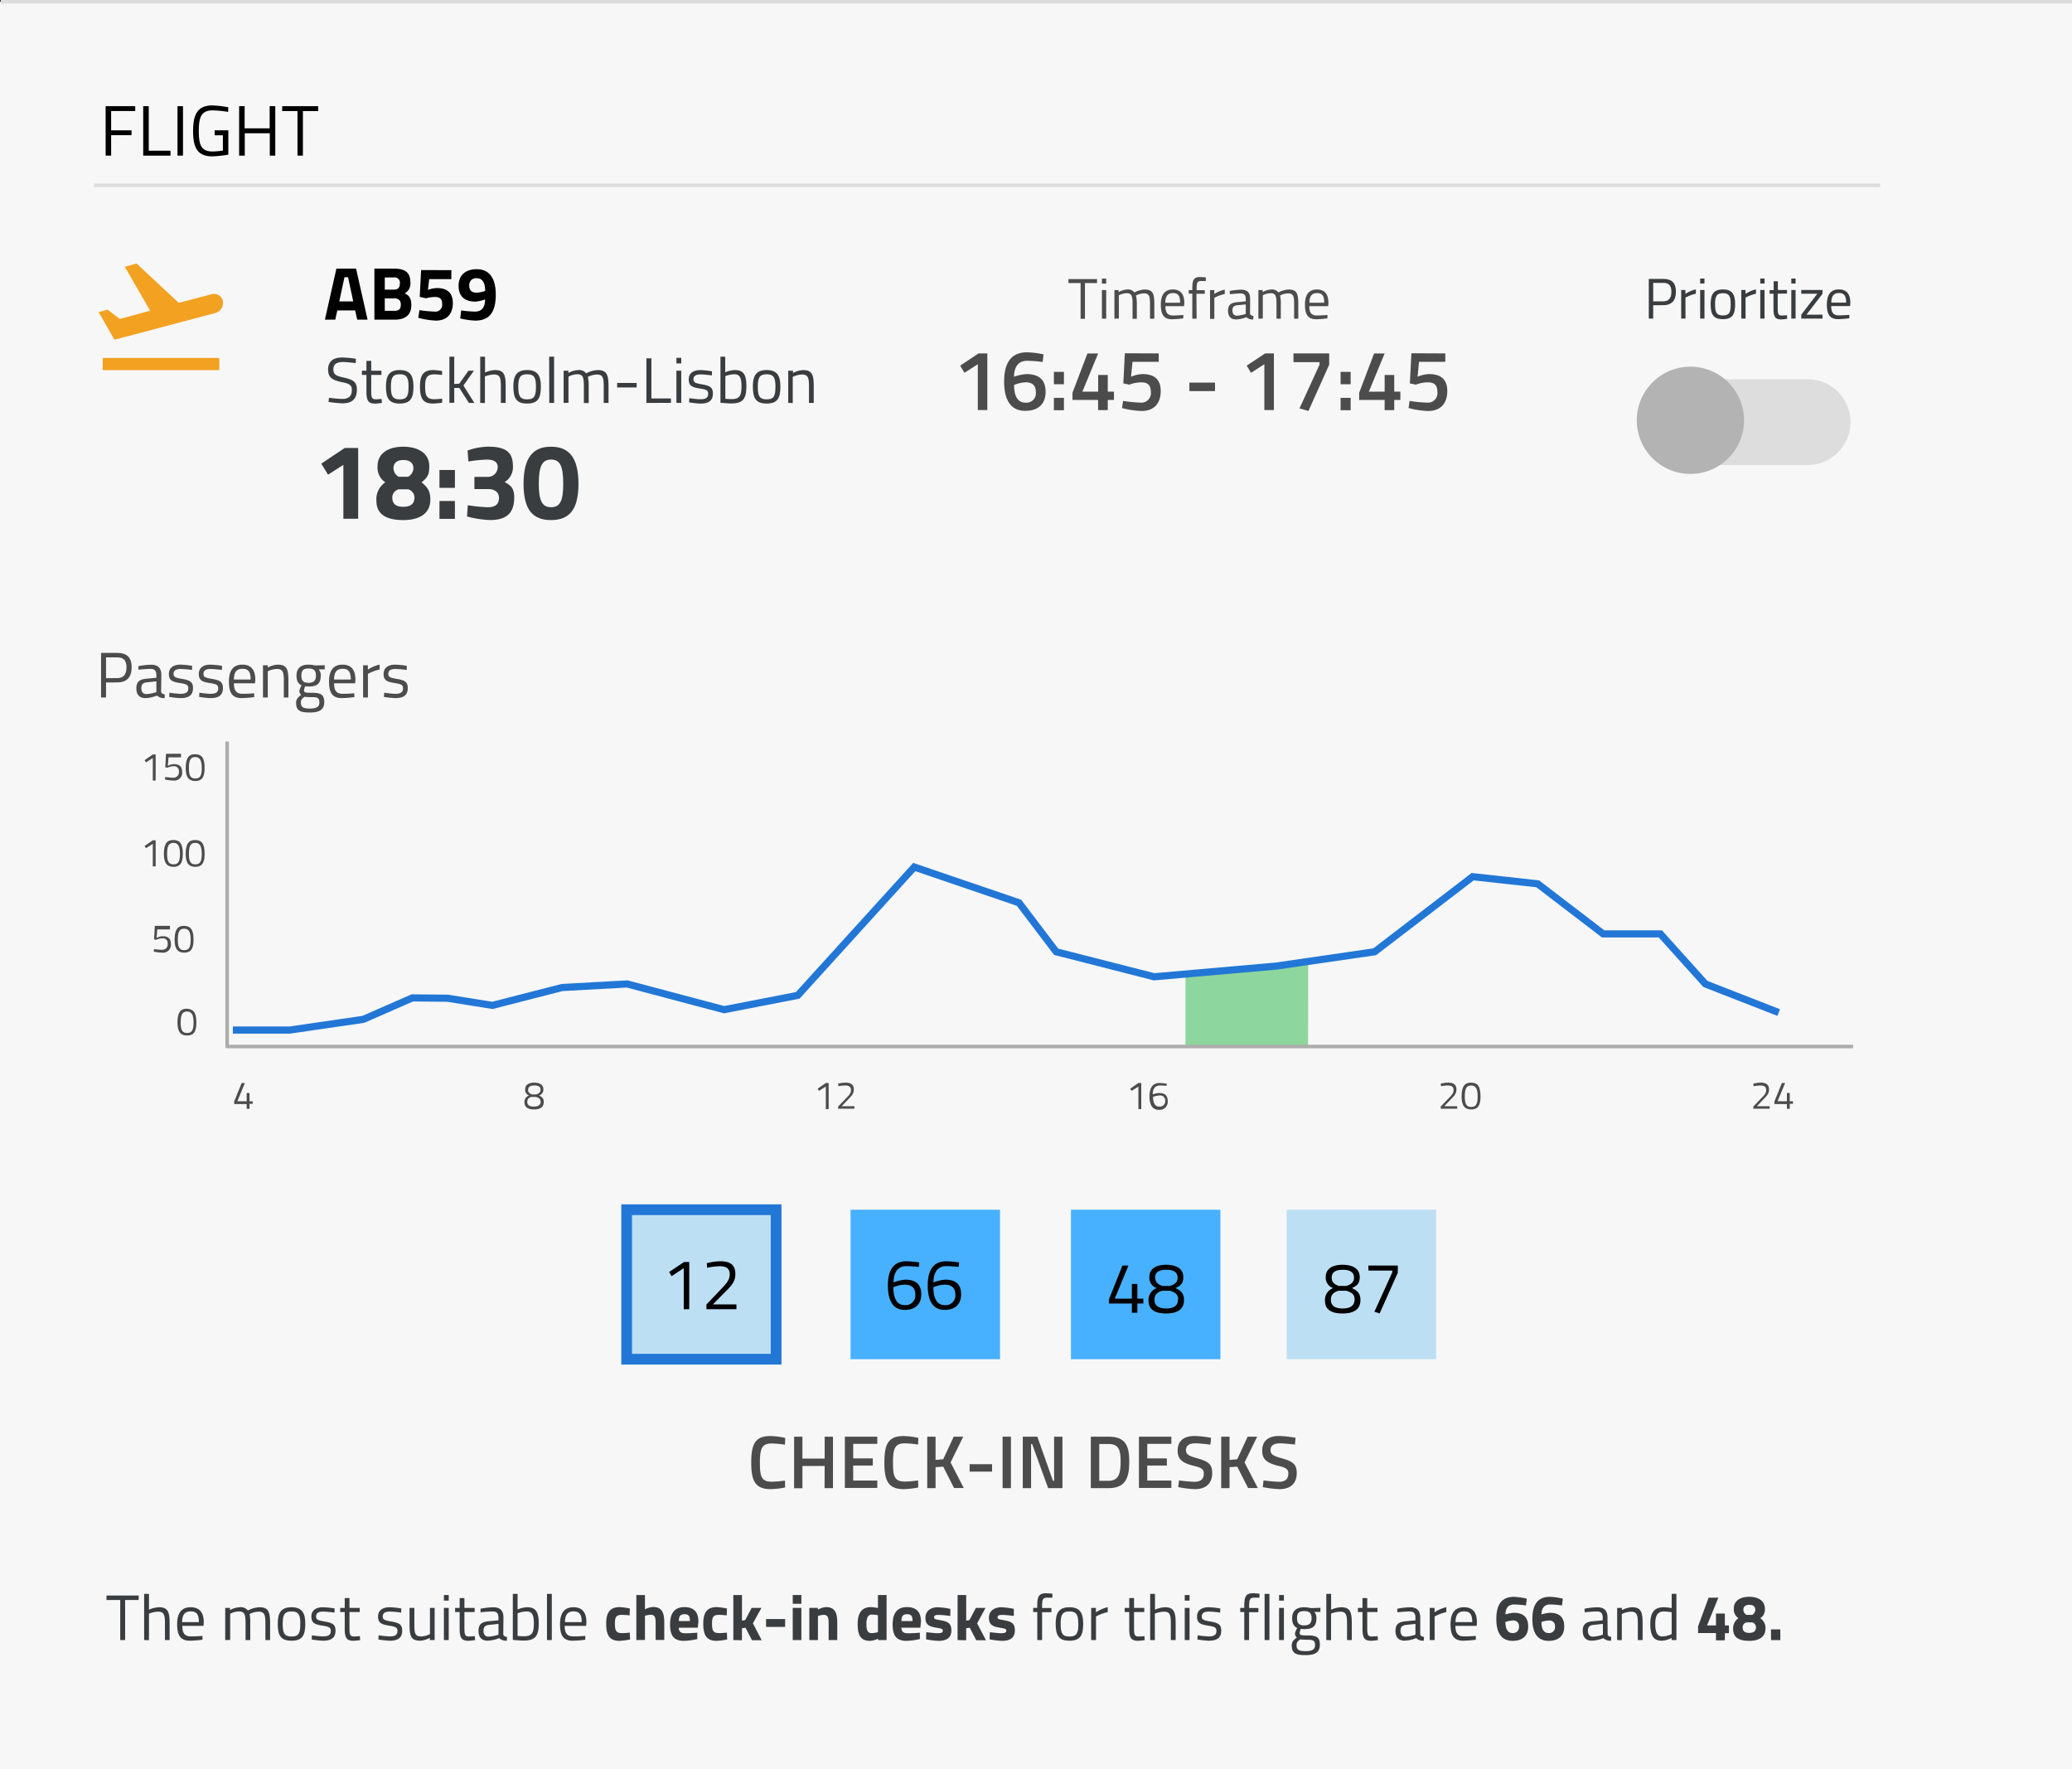 <svg xmlns="http://www.w3.org/2000/svg" viewBox="0 0 579.59 494.77"><rect x="0" y="0" width="579.59" height="494.77" fill="#333333" stroke="none"/><title>r_4_B_Tablet_1</title><g id="Layer_2" data-name="Layer 2"><g id="MC_Tab_Content"><line x1="0.23" y1="0.5" x2="579.59" y2="0.5" fill="none" stroke="#ddd" stroke-miterlimit="10"/><rect y="0.5" width="579.59" height="494.27" fill="#f7f7f7"/><line x1="0.23" y1="0.5" x2="579.59" y2="0.5" fill="none" stroke="#ddd" stroke-miterlimit="10"/></g><g id="PF_Cont_Screen"><polygon points="331.61 272.18 331.61 292.58 365.91 292.68 365.93 268.28 351.41 270.28 331.61 272.18" fill="#8dd69d"/><path d="M29.55,29.69h8.28v1.36H31.09v5.4h5.7v1.36h-5.7v5.72H29.55Z"/><path d="M40.06,43.53V29.69h1.55V42.15h6.08v1.38Z"/><path d="M49.65,29.69h1.54V43.53H49.65Z"/><path d="M60.05,36.45h3.82v6.8a33.71,33.71,0,0,1-4.5.48c-4.24,0-5.36-2.6-5.36-7.08s1.16-7.16,5.32-7.16a25.77,25.77,0,0,1,4.54.52l-.06,1.28a31.73,31.73,0,0,0-4.3-.42c-3.2,0-3.9,1.86-3.9,5.78s.68,5.72,3.88,5.72a18.56,18.56,0,0,0,2.86-.28V37.83h-2.3Z"/><path d="M75.47,37.27h-7v6.26H66.89V29.69h1.54v6.2h7v-6.2H77V43.53H75.47Z"/><path d="M78.94,29.69H89v1.38H84.73V43.53H83.21V31.07H78.94Z"/><path d="M29.79,446.22h9v1.25H35v11.21H33.63V447.47H29.79Z" fill="#3a3d3f"/><path d="M40.32,458.68V445.76h1.35v4.43a7.57,7.57,0,0,1,2.78-.69c2.46,0,3,1.23,3,4.43v4.75H46.14V454c0-2.38-.27-3.26-1.93-3.26a7.48,7.48,0,0,0-2.54.54v7.43Z" fill="#3a3d3f"/><path d="M56.63,457.51l0,1.07a32.2,32.2,0,0,1-3.51.28c-2.68,0-3.57-1.56-3.57-4.62,0-3.42,1.48-4.74,3.77-4.74S57,450.76,57,453.71l-.08,1H51c0,1.93.6,2.94,2.36,2.94C54.67,457.68,56.63,457.51,56.63,457.51Zm-1-3.85c0-2.23-.69-3-2.27-3s-2.4.84-2.42,3Z" fill="#3a3d3f"/><path d="M63,458.68v-9h1.33v.63A6,6,0,0,1,67,449.5a2.53,2.53,0,0,1,2.34.92,7.47,7.47,0,0,1,3.21-.92c2.45,0,3,1.17,3,4.43v4.75H74.24V454c0-2.38-.27-3.26-1.89-3.26a6,6,0,0,0-2.54.66A10.4,10.4,0,0,1,70,454v4.68H68.69V454c0-2.49-.25-3.33-1.89-3.33a5.39,5.39,0,0,0-2.41.66v7.31Z" fill="#3a3d3f"/><path d="M85.4,454.07c0,3.28-.81,4.79-3.86,4.79s-3.85-1.51-3.85-4.79c0-3.09,1-4.57,3.85-4.57S85.4,451,85.4,454.07Zm-1.39,0c0-2.5-.54-3.4-2.47-3.4s-2.46.9-2.46,3.4.34,3.62,2.46,3.62S84,456.63,84,454.07Z" fill="#3a3d3f"/><path d="M93.57,451a29.33,29.33,0,0,0-3.15-.29c-1.12,0-2,.3-2,1.37,0,.84.43,1.08,2.34,1.4,2.25.38,3.09.83,3.09,2.57,0,2.11-1.33,2.81-3.49,2.81a25.65,25.65,0,0,1-3.17-.34l.07-1.17a29.86,29.86,0,0,0,3,.31c1.48,0,2.27-.33,2.27-1.55,0-.94-.47-1.17-2.43-1.48s-3-.7-3-2.5c0-2,1.6-2.63,3.24-2.63a23.19,23.19,0,0,1,3.26.34Z" fill="#3a3d3f"/><path d="M97.76,450.85v4.3c0,2,.13,2.53,1.3,2.53.5,0,1.6-.11,1.6-.11l.09,1.11a15.43,15.43,0,0,1-1.84.2c-1.85,0-2.48-.7-2.48-3.29v-4.74H95.15v-1.17h1.28v-2.75h1.33v2.75h2.87v1.17Z" fill="#3a3d3f"/><path d="M112.22,451a29.33,29.33,0,0,0-3.15-.29c-1.12,0-2,.3-2,1.37,0,.84.43,1.08,2.33,1.4,2.26.38,3.1.83,3.1,2.57,0,2.11-1.33,2.81-3.49,2.81a25.65,25.65,0,0,1-3.17-.34l.07-1.17a29.5,29.5,0,0,0,3,.31c1.48,0,2.27-.33,2.27-1.55,0-.94-.47-1.17-2.43-1.48s-3-.7-3-2.5c0-2,1.61-2.63,3.24-2.63a23,23,0,0,1,3.26.34Z" fill="#3a3d3f"/><path d="M121.58,449.68v9h-1.35v-.63a6.08,6.08,0,0,1-2.67.81c-2.52,0-3-1.17-3-4.48v-4.7h1.35v4.68c0,2.49.22,3.3,1.89,3.3a5.47,5.47,0,0,0,2.47-.67v-7.31Z" fill="#3a3d3f"/><path d="M124.17,446.08h1.35v1.57h-1.35Zm0,3.6h1.35v9h-1.35Z" fill="#3a3d3f"/><path d="M129.91,450.85v4.3c0,2,.13,2.53,1.3,2.53.5,0,1.6-.11,1.6-.11l.09,1.11a15.71,15.71,0,0,1-1.84.2c-1.85,0-2.48-.7-2.48-3.29v-4.74H127.3v-1.17h1.28v-2.75h1.33v2.75h2.86v1.17Z" fill="#3a3d3f"/><path d="M140.78,457c0,.52.47.72,1.05.79l-.06,1.06a2.75,2.75,0,0,1-2.14-.72,9.2,9.2,0,0,1-3.24.72c-1.64,0-2.54-.93-2.54-2.75s.9-2.49,2.76-2.67l2.82-.27v-.77c0-1.26-.54-1.71-1.62-1.71-1.26,0-3.4.23-3.4.23l0-1a21.6,21.6,0,0,1,3.53-.4c2,0,2.89.94,2.89,2.9Zm-4-2.56c-1.1.11-1.53.63-1.53,1.62s.45,1.66,1.37,1.66a9.47,9.47,0,0,0,2.82-.56v-3Z" fill="#3a3d3f"/><path d="M150.7,454c0,3.58-1,4.82-4.25,4.82-1.08,0-3-.19-3-.19V445.76h1.33v4.37a7.44,7.44,0,0,1,2.65-.63C149.87,449.5,150.7,450.8,150.7,454Zm-1.37,0c0-2.32-.46-3.33-2.05-3.33a7.57,7.57,0,0,0-2.5.52v6.34s1.17.09,1.66.09C148.9,457.66,149.33,456.56,149.33,454Z" fill="#3a3d3f"/><path d="M153,445.76h1.35v12.92H153Z" fill="#3a3d3f"/><path d="M163.72,457.51l0,1.07a32.2,32.2,0,0,1-3.51.28c-2.68,0-3.56-1.56-3.56-4.62,0-3.42,1.47-4.74,3.76-4.74s3.62,1.26,3.62,4.21l-.07,1h-6c0,1.93.6,2.94,2.36,2.94C161.75,457.68,163.72,457.51,163.72,457.51Zm-1-3.85c0-2.23-.69-3-2.27-3s-2.4.84-2.41,3Z" fill="#3a3d3f"/><path d="M176.19,449.86l-.07,1.91s-1.42-.14-2.11-.14c-1.73,0-2,.66-2,2.46,0,2,.34,2.65,2.07,2.65.68,0,2.09-.14,2.09-.14l.07,1.92a21.22,21.22,0,0,1-2.93.38c-2.69,0-3.75-1.42-3.75-4.81,0-3.18,1.12-4.63,3.8-4.63A18.34,18.34,0,0,1,176.19,449.86Z" fill="#3a3d3f"/><path d="M178,458.68v-12.6h2.41v4a6,6,0,0,1,2.24-.65c2.52,0,3.16,1.59,3.16,4.34v4.88h-2.41v-4.82c0-1.35-.18-2.23-1.35-2.23a6.12,6.12,0,0,0-1.64.28v6.77Z" fill="#3a3d3f"/><path d="M195.05,456.61l0,1.79a19.18,19.18,0,0,1-3.74.5c-2.72,0-3.88-1.35-3.88-4.59s1.35-4.85,4-4.85,3.93,1.36,3.93,4.07l-.18,1.68h-5.3c0,1.08.53,1.57,1.82,1.57C193.2,456.78,195.05,456.61,195.05,456.61ZM193,453.37c0-1.46-.41-1.92-1.55-1.92s-1.55.55-1.56,1.92Z" fill="#3a3d3f"/><path d="M203.35,449.86l-.07,1.91s-1.42-.14-2.11-.14c-1.73,0-2,.66-2,2.46,0,2,.34,2.65,2.07,2.65.69,0,2.09-.14,2.09-.14l.07,1.92a21,21,0,0,1-2.93.38c-2.69,0-3.75-1.42-3.75-4.81,0-3.18,1.12-4.63,3.8-4.63A18.14,18.14,0,0,1,203.35,449.86Z" fill="#3a3d3f"/><path d="M205.13,458.68v-12.6h2.42v7.17l.91-.17,1.79-3.4H213L210.61,454l2.46,4.73h-2.72l-1.81-3.51-1,.16v3.35Z" fill="#3a3d3f"/><path d="M214.29,452.8h5.33V455h-5.33Z" fill="#3a3d3f"/><path d="M221.75,446.08h2.41v2.45h-2.41Zm0,3.6h2.41v9h-2.41Z" fill="#3a3d3f"/><path d="M226.39,458.68v-9h2.39v.51a5.44,5.44,0,0,1,2.25-.73c2.53,0,3.17,1.59,3.17,4.34v4.88h-2.41v-4.8c0-1.37-.18-2.25-1.35-2.25a5,5,0,0,0-1.64.32v6.73Z" fill="#3a3d3f"/><path d="M248,458.68h-2.4v-.37a6.51,6.51,0,0,1-2.18.59c-2.72,0-3.51-1.58-3.51-4.75s1.28-4.69,3.73-4.69a13.67,13.67,0,0,1,1.94.26v-3.64H248Zm-2.42-2.21v-4.74a11.93,11.93,0,0,0-1.76-.18c-.9,0-1.46.78-1.46,2.6s.34,2.59,1.48,2.59A7.05,7.05,0,0,0,245.54,456.47Z" fill="#3a3d3f"/><path d="M257.31,456.61l0,1.79a19.18,19.18,0,0,1-3.74.5c-2.72,0-3.88-1.35-3.88-4.59s1.36-4.85,4-4.85,3.93,1.36,3.93,4.07l-.18,1.68h-5.29c0,1.08.52,1.57,1.81,1.57C255.46,456.78,257.31,456.61,257.31,456.61Zm-2.05-3.24c0-1.46-.41-1.92-1.55-1.92s-1.54.55-1.56,1.92Z" fill="#3a3d3f"/><path d="M265.83,451.93s-2.23-.29-3.28-.29-1.26.24-1.26.72.34.51,2,.81c2.09.38,2.83,1,2.83,2.81,0,2.11-1.37,2.92-3.62,2.92a22.75,22.75,0,0,1-3.46-.43l.07-2s2.24.29,3.15.29c1.16,0,1.46-.23,1.46-.7s-.2-.58-1.85-.85c-1.95-.32-3-.79-3-2.77s1.58-2.94,3.47-2.94a23,23,0,0,1,3.49.45Z" fill="#3a3d3f"/><path d="M267.86,458.68v-12.6h2.41v7.17l.92-.17,1.78-3.4h2.71L273.33,454l2.47,4.73h-2.72l-1.82-3.51-1,.16v3.35Z" fill="#3a3d3f"/><path d="M283.59,451.93s-2.23-.29-3.27-.29-1.26.24-1.26.72.34.51,2,.81c2.08.38,2.82,1,2.82,2.81,0,2.11-1.37,2.92-3.62,2.92a22.54,22.54,0,0,1-3.45-.43l.07-2s2.23.29,3.15.29c1.15,0,1.46-.23,1.46-.7s-.2-.58-1.86-.85c-1.94-.32-3-.79-3-2.77s1.59-2.94,3.48-2.94a23.2,23.2,0,0,1,3.49.45Z" fill="#3a3d3f"/><path d="M291.5,458.68h-1.35v-7.83H289v-1.17h1.14v-.81c0-2.59.66-3.29,2.43-3.29.61,0,1.81.12,1.81.12v1.12s-1,0-1.55,0c-1,0-1.33.43-1.33,2.11v.79h2.61v1.17H291.5Z" fill="#3a3d3f"/><path d="M303,454.07c0,3.28-.81,4.79-3.85,4.79s-3.85-1.51-3.85-4.79c0-3.09,1-4.57,3.85-4.57S303,451,303,454.07Zm-1.38,0c0-2.5-.54-3.4-2.47-3.4s-2.46.9-2.46,3.4.34,3.62,2.46,3.62S301.65,456.63,301.65,454.07Z" fill="#3a3d3f"/><path d="M305.23,449.68h1.33v1.23a10.32,10.32,0,0,1,3.3-1.43v1.37a12.78,12.78,0,0,0-3.28,1.23v6.6h-1.35Z" fill="#3a3d3f"/><path d="M317.22,450.85v4.3c0,2,.12,2.53,1.29,2.53.51,0,1.61-.11,1.61-.11l.09,1.11a15.71,15.71,0,0,1-1.84.2c-1.86,0-2.49-.7-2.49-3.29v-4.74h-1.27v-1.17h1.27v-2.75h1.34v2.75h2.86v1.17Z" fill="#3a3d3f"/><path d="M321.73,458.68V445.76h1.35v4.43a7.57,7.57,0,0,1,2.78-.69c2.46,0,3,1.23,3,4.43v4.75h-1.35V454c0-2.38-.27-3.26-1.93-3.26a7.48,7.48,0,0,0-2.54.54v7.43Z" fill="#3a3d3f"/><path d="M331.4,446.08h1.35v1.57H331.4Zm0,3.6h1.35v9H331.4Z" fill="#3a3d3f"/><path d="M341.32,451a29.33,29.33,0,0,0-3.15-.29c-1.12,0-2,.3-2,1.37,0,.84.43,1.08,2.34,1.4,2.25.38,3.1.83,3.1,2.57,0,2.11-1.34,2.81-3.5,2.81a25.65,25.65,0,0,1-3.17-.34l.07-1.17a29.8,29.8,0,0,0,3,.31c1.47,0,2.26-.33,2.26-1.55,0-.94-.46-1.17-2.43-1.48s-3-.7-3-2.5c0-2,1.6-2.63,3.24-2.63a23.19,23.19,0,0,1,3.26.34Z" fill="#3a3d3f"/><path d="M349.4,458.68h-1.35v-7.83h-1.13v-1.17h1.13v-.81c0-2.59.67-3.29,2.43-3.29.61,0,1.82.12,1.82.12l0,1.12s-1,0-1.55,0c-1,0-1.33.43-1.33,2.11v.79H352v1.17H349.4Z" fill="#3a3d3f"/><path d="M353.74,445.76h1.35v12.92h-1.35Z" fill="#3a3d3f"/><path d="M357.79,446.08h1.35v1.57h-1.35Zm0,3.6h1.35v9h-1.35Z" fill="#3a3d3f"/><path d="M361.34,460.2c0-1.05.48-1.53,1.42-2.24a1.43,1.43,0,0,1-.51-1.24,5.78,5.78,0,0,1,.62-1.42c-.76-.34-1.43-1.06-1.43-2.72,0-2.22,1.37-3.08,3.37-3.08a9.07,9.07,0,0,1,1.87.24l2.67-.08v1.16l-1.71,0a2.35,2.35,0,0,1,.59,1.8c0,2.34-1.17,3-3.47,3a6.94,6.94,0,0,1-.89-.07,5.32,5.32,0,0,0-.32,1c0,.72.14.83,2.18.83,2.56,0,3.47.5,3.47,2.64s-1.45,2.87-4,2.87C362.36,462.92,361.34,462.28,361.34,460.2Zm2.34-1.7c-.76.56-1,.89-1,1.59,0,1.24.52,1.69,2.55,1.69,1.8,0,2.62-.49,2.62-1.67,0-1.37-.58-1.52-2.22-1.52C365,458.59,363.68,458.5,363.68,458.5Zm3.2-5.92c0-1.42-.56-2-2.07-2s-2,.56-2,2,.62,2,2,2S366.88,454,366.88,452.58Z" fill="#3a3d3f"/><path d="M371,458.68V445.76h1.35v4.43a7.57,7.57,0,0,1,2.78-.69c2.46,0,3,1.23,3,4.43v4.75H376.8V454c0-2.38-.27-3.26-1.93-3.26a7.41,7.41,0,0,0-2.54.54v7.43Z" fill="#3a3d3f"/><path d="M382.45,450.85v4.3c0,2,.13,2.53,1.3,2.53.5,0,1.6-.11,1.6-.11l.09,1.11a15.71,15.71,0,0,1-1.84.2c-1.85,0-2.48-.7-2.48-3.29v-4.74h-1.28v-1.17h1.28v-2.75h1.33v2.75h2.86v1.17Z" fill="#3a3d3f"/><path d="M397.28,457c0,.52.47.72,1.05.79l-.06,1.06a2.75,2.75,0,0,1-2.14-.72,9.2,9.2,0,0,1-3.24.72c-1.64,0-2.54-.93-2.54-2.75s.9-2.49,2.76-2.67l2.82-.27v-.77c0-1.26-.54-1.71-1.62-1.71-1.26,0-3.4.23-3.4.23l-.05-1a21.57,21.57,0,0,1,3.52-.4c2,0,2.9.94,2.9,2.9Zm-4-2.56c-1.1.11-1.53.63-1.53,1.62s.45,1.66,1.37,1.66a9.47,9.47,0,0,0,2.82-.56v-3Z" fill="#3a3d3f"/><path d="M399.94,449.68h1.34v1.23a10.21,10.21,0,0,1,3.29-1.43v1.37a12.81,12.81,0,0,0-3.27,1.23v6.6h-1.36Z" fill="#3a3d3f"/><path d="M412.82,457.51l0,1.07a32.2,32.2,0,0,1-3.51.28c-2.68,0-3.56-1.56-3.56-4.62,0-3.42,1.47-4.74,3.76-4.74s3.62,1.26,3.62,4.21l-.07,1h-5.94c0,1.93.59,2.94,2.35,2.94C410.85,457.68,412.82,457.51,412.82,457.51Zm-1-3.85c0-2.23-.69-3-2.27-3s-2.39.84-2.41,3Z" fill="#3a3d3f"/><path d="M426.86,449a26.61,26.61,0,0,0-3.35-.28c-1.64,0-2.4,1.14-2.4,2.78a11.21,11.21,0,0,1,2.27-.45c2.68,0,4.09,1.17,4.09,3.85s-1.68,4-4.36,4c-3.17,0-4.55-2.32-4.55-6.1,0-4.54,1.91-6.22,4.95-6.22a17.59,17.59,0,0,1,3.56.53Zm-5.76,4.6c0,1.73.5,3.12,2,3.12a1.65,1.65,0,0,0,1.8-1.82,1.54,1.54,0,0,0-1.74-1.69A7.24,7.24,0,0,0,421.1,453.62Z" fill="#3a3d3f"/><path d="M436.94,449a26.61,26.61,0,0,0-3.35-.28c-1.64,0-2.4,1.14-2.4,2.78a11.21,11.21,0,0,1,2.27-.45c2.69,0,4.09,1.17,4.09,3.85s-1.68,4-4.36,4c-3.17,0-4.55-2.32-4.55-6.1,0-4.54,1.91-6.22,4.95-6.22a17.59,17.59,0,0,1,3.56.53Zm-5.76,4.6c0,1.73.5,3.12,2,3.12a1.65,1.65,0,0,0,1.8-1.82,1.54,1.54,0,0,0-1.74-1.69A7.24,7.24,0,0,0,431.18,453.62Z" fill="#3a3d3f"/><path d="M449.7,457c0,.52.47.72,1,.79l-.05,1.06a2.74,2.74,0,0,1-2.14-.72,9.2,9.2,0,0,1-3.24.72c-1.64,0-2.54-.93-2.54-2.75s.9-2.49,2.75-2.67l2.83-.27v-.77c0-1.26-.54-1.71-1.62-1.71-1.26,0-3.41.23-3.41.23l-.05-1a21.6,21.6,0,0,1,3.53-.4c2,0,2.9.94,2.9,2.9Zm-4-2.56c-1.09.11-1.53.63-1.53,1.62s.45,1.66,1.37,1.66a9.57,9.57,0,0,0,2.83-.56v-3Z" fill="#3a3d3f"/><path d="M452.36,458.68v-9h1.33v.63a6.85,6.85,0,0,1,2.79-.81c2.49,0,3,1.23,3,4.43v4.75h-1.34V454c0-2.38-.27-3.26-1.94-3.26a6.19,6.19,0,0,0-2.54.66v7.31Z" fill="#3a3d3f"/><path d="M468.94,458.68h-1.33v-.61a6.49,6.49,0,0,1-2.74.79c-1.76,0-3.24-.72-3.24-4.61,0-3.16,1-4.75,3.76-4.75a14.13,14.13,0,0,1,2.22.24v-4h1.33ZM467.61,457v-6.1a14.42,14.42,0,0,0-2.14-.22c-1.9,0-2.45,1.24-2.45,3.58,0,2.92,1,3.41,2,3.41A6.54,6.54,0,0,0,467.61,457Z" fill="#3a3d3f"/><path d="M480,456.72h-5v-1.89l2.94-8h2.73l-3.18,7.76H480v-3.33h2.49v3.33h1.13v2.16h-1.13v2H480Z" fill="#3a3d3f"/><path d="M493.67,449.84a2.78,2.78,0,0,1-1.29,2.72,3.24,3.24,0,0,1,1.47,2.9c0,2.5-2.05,3.44-4.55,3.44s-4.5-.74-4.5-3.24a3.43,3.43,0,0,1,1.49-3.1,2.94,2.94,0,0,1-1.3-2.73c0-2.06,1.71-3.25,4.31-3.25S493.67,447.75,493.67,449.84Zm-2.48,5.24a1.46,1.46,0,0,0-1.06-1.35h-1.59a1.45,1.45,0,0,0-1.08,1.35c0,1.1.61,1.59,1.84,1.59S491.19,456.18,491.19,455.08Zm-3.53-4.86a1.67,1.67,0,0,0,.88,1.41h1.59a1.69,1.69,0,0,0,.88-1.41c0-.9-.58-1.4-1.68-1.4S487.66,449.32,487.66,450.22Z" fill="#3a3d3f"/><path d="M495.38,455.7H498v3h-2.59Z" fill="#3a3d3f"/><line x1="26.31" y1="51.84" x2="525.9" y2="51.84" fill="none" stroke="#ddd" stroke-miterlimit="10"/><line x1="63.54" y1="207.38" x2="63.54" y2="293.08" fill="none" stroke="#adadad" stroke-miterlimit="10"/><line x1="518.34" y1="292.68" x2="63.54" y2="292.68" fill="none" stroke="#adadad" stroke-miterlimit="10"/><path d="M28.74,100.1h32.6v3.4H28.74Zm33.6-16a2.57,2.57,0,0,0-3.2-1.8L50,84.7l-11.8-11-3.3.9L42,86.9l-8.5,2.3-3.4-2.6-2.5.7,3.1,5.4L32,95l2.7-.7,9.1-2.4,7.5-2,9.1-2.4A3,3,0,0,0,62.34,84.1Z" fill="#f2a120"/><path d="M69,308.78h-3.5v-.7l2.1-5.2h.9l-2.1,5.1H69v-2.3h.8V308h.9v.7h-.9v1.4H69Z" fill="#4c4c4c"/><path d="M152,304.68a1.71,1.71,0,0,1-1.2,1.7c.8.4,1.3.8,1.3,1.8,0,1.6-1.2,2.1-2.7,2.1s-2.7-.5-2.7-2a1.87,1.87,0,0,1,1.3-1.9,1.63,1.63,0,0,1-1.1-1.7c0-1.3,1-1.9,2.6-1.9C150.94,302.78,152,303.38,152,304.68Zm-.8,3.4c0-.8-.6-1.1-1.3-1.3h-1.2a1.32,1.32,0,0,0-1.2,1.4c0,1,.8,1.3,1.8,1.3S151.24,309.18,151.24,308.08Zm-3.5-3.3c0,.7.4,1,1.1,1.3H150c.7-.2,1.2-.6,1.2-1.3,0-.9-.6-1.2-1.7-1.2S147.74,303.88,147.74,304.78Z" fill="#4c4c4c"/><path d="M231,302.88h.8v7.3H231v-6.3l-1.9,1.2-.4-.6Z" fill="#4c4c4c"/><path d="M234.44,310.18v-.7l2.1-2.2c.9-.9,1.5-1.5,1.5-2.4s-.5-1.3-1.6-1.3a13.13,13.13,0,0,0-1.9.2l-.1-.7a8.25,8.25,0,0,1,2.1-.3c1.5,0,2.3.6,2.3,1.9,0,1.1-.5,1.7-1.5,2.7l-1.9,2H239v.7h-4.6Z" fill="#4c4c4c"/><path d="M318.44,302.88h.8v7.3h-.8v-6.3l-1.9,1.2-.4-.6Z" fill="#4c4c4c"/><path d="M326.34,303.68s-1-.1-1.9-.1c-1.3,0-2,.9-2,2.5a5.91,5.91,0,0,1,1.8-.4c1.6,0,2.4.7,2.4,2.3a2.24,2.24,0,0,1-2.5,2.4c-1.8,0-2.6-1.4-2.6-3.8,0-2.6,1.1-3.7,2.8-3.7a13.38,13.38,0,0,1,2,.2Zm-3.8,3.1c0,1.6.5,2.7,1.7,2.7a1.5,1.5,0,0,0,1.7-1.6,1.4,1.4,0,0,0-1.6-1.5A5.11,5.11,0,0,0,322.54,306.78Z" fill="#4c4c4c"/><path d="M403,310.18v-.7l2.1-2.2c.9-.9,1.5-1.5,1.5-2.4s-.5-1.3-1.6-1.3a13.13,13.13,0,0,0-1.9.2l-.1-.7a8.25,8.25,0,0,1,2.1-.3c1.5,0,2.3.6,2.3,1.9,0,1.1-.5,1.7-1.5,2.7l-1.9,2h3.6v.7H403Z" fill="#4c4c4c"/><path d="M414.14,306.68c0,2.8-1,3.6-2.6,3.6s-2.7-.8-2.7-3.6c0-3,1-3.9,2.6-3.9C413.24,302.78,414.14,303.68,414.14,306.68Zm-4.4,0c0,2.3.6,2.9,1.8,2.9s1.8-.6,1.8-2.9-.6-3.1-1.8-3.1S409.74,304.18,409.74,306.68Z" fill="#4c4c4c"/><path d="M490.44,310.18v-.7l2.1-2.2c.9-.9,1.5-1.5,1.5-2.4s-.5-1.3-1.6-1.3a13.13,13.13,0,0,0-1.9.2l-.1-.7a8.25,8.25,0,0,1,2.1-.3c1.5,0,2.3.6,2.3,1.9,0,1.1-.5,1.7-1.5,2.7l-1.9,2H495v.7h-4.6Z" fill="#4c4c4c"/><path d="M499.84,308.78h-3.5v-.7l2.1-5.2h.9l-2.1,5.1h2.6v-2.3h.8V308h.9v.7h-.9v1.4h-.8Z" fill="#4c4c4c"/><path d="M54.94,286c0,2.8-1,3.6-2.6,3.6s-2.7-.8-2.7-3.6c0-3,1-3.9,2.6-3.9C54,282.23,54.94,283,54.94,286Zm-4.4,0c0,2.3.6,2.9,1.8,2.9s1.8-.6,1.8-2.9-.6-3.1-1.8-3.1S50.54,283.53,50.54,286Z" fill="#4c4c4c"/><path d="M47.54,259.13v.8H44l-.2,2.4a3.63,3.63,0,0,1,1.7-.5c1.4,0,2.3.6,2.3,2.1a2.19,2.19,0,0,1-2.4,2.5,12.69,12.69,0,0,1-2.4-.3l.1-.7a18.13,18.13,0,0,0,2.2.2,1.5,1.5,0,0,0,1.6-1.7,1.32,1.32,0,0,0-1.5-1.5,4.29,4.29,0,0,0-1.7.4l-.6-.1.2-3.8h4.2Z" fill="#4c4c4c"/><path d="M54.14,262.83c0,2.8-1,3.6-2.6,3.6s-2.7-.8-2.7-3.6c0-3,1-3.9,2.6-3.9C53.24,259,54.14,259.83,54.14,262.83Zm-4.4,0c0,2.3.6,2.9,1.8,2.9s1.8-.6,1.8-2.9-.6-3.1-1.8-3.1S49.74,260.33,49.74,262.83Z" fill="#4c4c4c"/><path d="M42.74,235h.8v7.3h-.8V236l-1.9,1.2-.4-.6Z" fill="#4c4c4c"/><path d="M51.14,238.83c0,2.8-1,3.6-2.6,3.6s-2.7-.8-2.7-3.6c0-3,1-3.9,2.6-3.9C50.24,234.93,51.14,235.83,51.14,238.83Zm-4.4,0c0,2.3.6,2.9,1.8,2.9s1.8-.6,1.8-2.9-.6-3.1-1.8-3.1S46.74,236.33,46.74,238.83Z" fill="#4c4c4c"/><path d="M57.24,238.83c0,2.8-1,3.6-2.6,3.6s-2.7-.8-2.7-3.6c0-3,1-3.9,2.6-3.9C56.34,234.93,57.24,235.83,57.24,238.83Zm-4.4,0c0,2.3.6,2.9,1.8,2.9s1.8-.6,1.8-2.9-.6-3.1-1.8-3.1S52.84,236.33,52.84,238.83Z" fill="#4c4c4c"/><path d="M42.74,211h.8v7.3h-.8V212l-1.9,1.2-.4-.6Z" fill="#4c4c4c"/><path d="M50.64,211v.8h-3.5l-.2,2.4a3.63,3.63,0,0,1,1.7-.5c1.4,0,2.3.6,2.3,2.1a2.19,2.19,0,0,1-2.4,2.5,12.69,12.69,0,0,1-2.4-.3l.1-.7a18.13,18.13,0,0,0,2.2.2,1.5,1.5,0,0,0,1.6-1.7,1.32,1.32,0,0,0-1.5-1.5,4.29,4.29,0,0,0-1.7.4l-.6-.1.2-3.8h4.2Z" fill="#4c4c4c"/><path d="M57.24,214.83c0,2.8-1,3.6-2.6,3.6s-2.7-.8-2.7-3.6c0-3,1-3.9,2.6-3.9C56.34,210.93,57.24,211.83,57.24,214.83Zm-4.4,0c0,2.3.6,2.9,1.8,2.9s1.8-.6,1.8-2.9-.6-3.1-1.8-3.1S52.84,212.33,52.84,214.83Z" fill="#4c4c4c"/><polyline points="65.14 288.08 81.04 288.08 101.64 285.08 115.34 279.08 125.24 279.18 137.74 281.18 157.24 276.18 175.44 275.18 202.54 282.38 223.14 278.38 255.74 242.48 285.04 252.48 295.44 266.18 322.84 273.18 357.04 270.18 384.54 266.18 411.94 245.18 430.14 247.18 448.44 261.18 464.44 261.18 477.04 275.18 497.54 283.18" fill="none" stroke="#2277d6" stroke-width="2"/><path d="M29.66,190.87v4.19H28.27V182.6h4.56c2.71,0,4,1.32,4,4s-1.27,4.25-4,4.25Zm3.15-1.23c1.82,0,2.57-1.09,2.57-3s-.75-2.79-2.57-2.79H29.66v5.81Z" fill="#4c4c4c"/><path d="M45.07,193.39c0,.52.46.72,1,.79l0,1.06a2.76,2.76,0,0,1-2.15-.72,9.2,9.2,0,0,1-3.24.72c-1.64,0-2.54-.93-2.54-2.75s.9-2.49,2.76-2.67l2.83-.27v-.77c0-1.26-.54-1.71-1.62-1.71-1.27,0-3.41.23-3.41.23l0-1a21.6,21.6,0,0,1,3.53-.4c2,0,2.9.94,2.9,2.9Zm-4-2.56c-1.1.11-1.53.63-1.53,1.62s.45,1.66,1.37,1.66a9.57,9.57,0,0,0,2.83-.56v-3Z" fill="#4c4c4c"/><path d="M53.71,187.37a30.34,30.34,0,0,0-3.16-.28c-1.11,0-2,.3-2,1.37,0,.84.43,1.08,2.34,1.4,2.25.38,3.1.83,3.1,2.58,0,2.1-1.33,2.8-3.49,2.8a25.4,25.4,0,0,1-3.17-.34l.07-1.17a29.5,29.5,0,0,0,3,.31c1.48,0,2.27-.33,2.27-1.55,0-.94-.47-1.17-2.43-1.48s-3-.7-3-2.5c0-2,1.6-2.63,3.24-2.63a23.19,23.19,0,0,1,3.26.34Z" fill="#4c4c4c"/><path d="M62.08,187.37a30.34,30.34,0,0,0-3.16-.28c-1.11,0-2,.3-2,1.37,0,.84.43,1.08,2.34,1.4,2.25.38,3.1.83,3.1,2.58,0,2.1-1.33,2.8-3.49,2.8a25.4,25.4,0,0,1-3.17-.34l.07-1.17a29.5,29.5,0,0,0,3,.31c1.48,0,2.27-.33,2.27-1.55,0-.94-.47-1.17-2.43-1.48s-3-.7-3-2.5c0-2,1.6-2.63,3.24-2.63a23.19,23.19,0,0,1,3.26.34Z" fill="#4c4c4c"/><path d="M71.11,193.89l0,1.07a32.2,32.2,0,0,1-3.51.28c-2.69,0-3.57-1.56-3.57-4.62,0-3.42,1.48-4.74,3.76-4.74s3.62,1.26,3.62,4.21l-.07,1H65.44c0,1.93.59,2.94,2.36,2.94C69.15,194.06,71.11,193.89,71.11,193.89Zm-1-3.85c0-2.23-.68-3-2.27-3s-2.39.84-2.41,3Z" fill="#4c4c4c"/><path d="M73.56,195.06v-9h1.33v.63a6.85,6.85,0,0,1,2.79-.81c2.49,0,3,1.23,3,4.43v4.75H79.39v-4.71c0-2.38-.27-3.26-1.94-3.26a6.19,6.19,0,0,0-2.54.66v7.31Z" fill="#4c4c4c"/><path d="M82.83,196.58c0-1.05.48-1.53,1.42-2.24a1.46,1.46,0,0,1-.5-1.24,5.82,5.82,0,0,1,.61-1.42c-.76-.34-1.42-1.06-1.42-2.72,0-2.21,1.36-3.08,3.36-3.08a9.6,9.6,0,0,1,1.88.23l2.66-.07v1.16l-1.71,0a2.35,2.35,0,0,1,.59,1.8c0,2.34-1.17,3-3.47,3a6.65,6.65,0,0,1-.88-.07,5.21,5.21,0,0,0-.33,1c0,.72.15.82,2.18.82,2.56,0,3.48.51,3.48,2.65s-1.46,2.86-4,2.86C83.85,199.29,82.83,198.66,82.83,196.58Zm2.34-1.7c-.76.56-1,.89-1,1.59,0,1.24.52,1.69,2.56,1.69,1.8,0,2.61-.49,2.61-1.67,0-1.37-.58-1.52-2.22-1.52C86.48,195,85.17,194.88,85.17,194.88Zm3.2-5.92c0-1.42-.56-2-2.07-2s-2,.56-2,2,.61,2,2,2S88.37,190.38,88.37,189Z" fill="#4c4c4c"/><path d="M99.12,193.89l0,1.07a32.5,32.5,0,0,1-3.52.28c-2.68,0-3.56-1.56-3.56-4.62,0-3.42,1.48-4.74,3.76-4.74s3.62,1.26,3.62,4.21l-.07,1H93.45c0,1.93.59,2.94,2.36,2.94C97.16,194.06,99.12,193.89,99.12,193.89Zm-1-3.85c0-2.23-.68-3-2.27-3s-2.39.84-2.41,3Z" fill="#4c4c4c"/><path d="M101.57,186.06h1.33v1.22a10.06,10.06,0,0,1,3.29-1.42v1.37a12.81,12.81,0,0,0-3.27,1.23v6.6h-1.35Z" fill="#4c4c4c"/><path d="M113.77,187.37a30.35,30.35,0,0,0-3.15-.28c-1.12,0-2,.3-2,1.37,0,.84.43,1.08,2.34,1.4,2.25.38,3.1.83,3.1,2.58,0,2.1-1.34,2.8-3.5,2.8a25.65,25.65,0,0,1-3.17-.34l.08-1.17a29.5,29.5,0,0,0,3,.31c1.47,0,2.26-.33,2.26-1.55,0-.94-.46-1.17-2.43-1.48s-3-.7-3-2.5c0-2,1.6-2.63,3.24-2.63a23.19,23.19,0,0,1,3.26.34Z" fill="#4c4c4c"/><path d="M298.87,78.05h8v1.11h-3.38v10h-1.22v-10h-3.4Z" fill="#4c4c4c"/><path d="M308.23,77.92h1.2v1.4h-1.2Zm0,3.2h1.2v8h-1.2Z" fill="#4c4c4c"/><path d="M311.73,89.13v-8h1.18v.56a5.37,5.37,0,0,1,2.34-.72,2.24,2.24,0,0,1,2.08.82,6.67,6.67,0,0,1,2.85-.82c2.18,0,2.71,1,2.71,3.94v4.23h-1.2v-4.2c0-2.11-.24-2.89-1.68-2.89a5.3,5.3,0,0,0-2.26.59A9.29,9.29,0,0,1,318,85v4.16h-1.2V85c0-2.21-.23-3-1.68-3a4.82,4.82,0,0,0-2.15.59v6.5Z" fill="#4c4c4c"/><path d="M331,88.09l0,.94a27.37,27.37,0,0,1-3.12.26c-2.38,0-3.17-1.4-3.17-4.12,0-3,1.32-4.21,3.35-4.21s3.22,1.12,3.22,3.75l-.07.91H326c0,1.71.53,2.61,2.1,2.61C329.27,88.23,331,88.09,331,88.09Zm-.89-3.43c0-2-.61-2.69-2-2.69s-2.13.75-2.15,2.69Z" fill="#4c4c4c"/><path d="M334.72,89.13h-1.2v-7h-1v-1h1V80.4c0-2.3.59-2.93,2.16-2.93.55,0,1.62.12,1.62.12l0,1s-.89,0-1.37,0c-.9,0-1.19.38-1.19,1.87v.7H337v1h-2.32Z" fill="#4c4c4c"/><path d="M338.48,81.12h1.19v1.09A9,9,0,0,1,342.6,81v1.21a11.85,11.85,0,0,0-2.92,1.09v5.88h-1.2Z" fill="#4c4c4c"/><path d="M349.67,87.64c0,.46.41.64.93.7l-.05,1a2.46,2.46,0,0,1-1.91-.64,8.18,8.18,0,0,1-2.88.64c-1.45,0-2.25-.84-2.25-2.45s.8-2.21,2.44-2.37l2.52-.24v-.69c0-1.12-.48-1.52-1.44-1.52-1.12,0-3,.21-3,.21l-.05-.91a19.15,19.15,0,0,1,3.14-.36c1.81,0,2.58.84,2.58,2.58Zm-3.57-2.28c-1,.1-1.36.57-1.36,1.45s.4,1.47,1.21,1.47a8.45,8.45,0,0,0,2.52-.5V85.14Z" fill="#4c4c4c"/><path d="M352,89.13v-8h1.19v.56a5.37,5.37,0,0,1,2.34-.72,2.26,2.26,0,0,1,2.08.82,6.6,6.6,0,0,1,2.84-.82c2.18,0,2.71,1,2.71,3.94v4.23H362v-4.2c0-2.11-.24-2.89-1.68-2.89a5.3,5.3,0,0,0-2.26.59,8.84,8.84,0,0,1,.21,2.34v4.16h-1.2V85c0-2.21-.22-3-1.68-3a4.82,4.82,0,0,0-2.15.59v6.5Z" fill="#4c4c4c"/><path d="M371.32,88.09l0,.94a27.63,27.63,0,0,1-3.12.26c-2.39,0-3.17-1.4-3.17-4.12,0-3,1.31-4.21,3.34-4.21s3.22,1.12,3.22,3.75l-.06.91h-5.29c0,1.71.53,2.61,2.1,2.61C369.57,88.23,371.32,88.09,371.32,88.09Zm-.9-3.43c0-2-.61-2.69-2-2.69s-2.13.75-2.14,2.69Z" fill="#4c4c4c"/><path d="M273.73,98.84h2.45v15.84h-2.66V101.86l-3.73,2.4-1.22-2Z" fill="#4c4c4c"/><path d="M291.66,101.24a35.52,35.52,0,0,0-4.35-.34c-2.42,0-3.64,1.7-3.67,4.46a14.29,14.29,0,0,1,3.46-.74c3.53,0,5.38,1.58,5.38,5s-2.14,5.28-5.69,5.28c-4.11,0-5.91-3.09-5.91-8.18,0-5.91,2.5-8.19,6.43-8.19a25.26,25.26,0,0,1,4.59.58Zm-8,6.43c0,2.78.84,4.94,3.17,4.94a2.65,2.65,0,0,0,2.92-3c0-1.8-1-2.69-2.85-2.69A10.28,10.28,0,0,0,283.62,107.67Z" fill="#4c4c4c"/><path d="M294.8,104h2.81v3.46H294.8Zm0,7.27h2.81v3.46H294.8Z" fill="#4c4c4c"/><path d="M307.16,111.85H300v-2l4.18-11h3l-4.41,10.68h4.41v-4.66h2.69v4.66h1.73v2.33h-1.73v2.83h-2.69Z" fill="#4c4c4c"/><path d="M324.13,98.84v2.35h-7.34l-.41,4.17a9,9,0,0,1,3.21-.74c3.17,0,5.09,1.37,5.09,4.75,0,3.6-2,5.57-5.37,5.57a24.84,24.84,0,0,1-5.45-.82l.29-2a36,36,0,0,0,4.84.48,2.67,2.67,0,0,0,2.93-3c0-2-1-2.67-2.69-2.67a9.38,9.38,0,0,0-3.33.65l-1.68-.36.43-8.42Z" fill="#4c4c4c"/><path d="M332.7,107h7.17v2.38H332.7Z" fill="#4c4c4c"/><path d="M353.89,98.84h2.45v15.84h-2.67V101.86l-3.72,2.4-1.22-2Z" fill="#4c4c4c"/><path d="M361.81,98.84h10V102L366,114.94l-2.5-.72L369.1,102v-.72h-7.29Z" fill="#4c4c4c"/><path d="M375,104h2.81v3.46H375Zm0,7.27h2.81v3.46H375Z" fill="#4c4c4c"/><path d="M387.32,111.85h-7.13v-2l4.18-11h2.95l-4.42,10.68h4.42v-4.66H390v4.66h1.72v2.33H390v2.83h-2.69Z" fill="#4c4c4c"/><path d="M404.29,98.84v2.35h-7.35l-.41,4.17a9.11,9.11,0,0,1,3.22-.74c3.17,0,5.09,1.37,5.09,4.75,0,3.6-2,5.57-5.38,5.57a24.84,24.84,0,0,1-5.45-.82l.29-2a36,36,0,0,0,4.85.48,2.67,2.67,0,0,0,2.93-3c0-2-1-2.67-2.69-2.67a9.47,9.47,0,0,0-3.34.65l-1.68-.36.44-8.42Z" fill="#4c4c4c"/><path d="M99.5,101.55s-2.5-.31-3.55-.31c-1.76,0-2.7.63-2.7,2,0,1.62.87,1.89,3,2.38,2.48.55,3.58,1.17,3.58,3.34,0,2.76-1.51,3.84-4,3.84a32.29,32.29,0,0,1-3.94-.4l.14-1.15s2.45.32,3.73.32c1.76,0,2.66-.77,2.66-2.5,0-1.4-.74-1.8-2.77-2.19-2.58-.56-3.87-1.17-3.87-3.55s1.58-3.35,4-3.35a31.12,31.12,0,0,1,3.77.36Z" fill="#3a3d3f"/><path d="M103.84,104.85v4.3c0,2,.12,2.52,1.29,2.52.51,0,1.61-.11,1.61-.11l.09,1.12a15.71,15.71,0,0,1-1.84.2c-1.86,0-2.49-.71-2.49-3.3v-4.73h-1.27v-1.18h1.27v-2.75h1.34v2.75h2.86v1.18Z" fill="#3a3d3f"/><path d="M115.66,108.07c0,3.28-.81,4.79-3.85,4.79s-3.85-1.51-3.85-4.79c0-3.1,1-4.58,3.85-4.58S115.66,105,115.66,108.07Zm-1.38,0c0-2.5-.54-3.4-2.47-3.4s-2.46.9-2.46,3.4.34,3.62,2.46,3.62S114.28,110.62,114.28,108.07Z" fill="#3a3d3f"/><path d="M123.67,103.77l0,1.09s-1.44-.16-2.12-.16c-2.07,0-2.63.9-2.63,3.31,0,2.67.41,3.64,2.64,3.64.69,0,2.13-.16,2.13-.16l0,1.12a24,24,0,0,1-2.5.25c-2.86,0-3.71-1.32-3.71-4.85,0-3.25,1.06-4.52,3.75-4.52A20.2,20.2,0,0,1,123.67,103.77Z" fill="#3a3d3f"/><path d="M125.71,112.68V99.75h1.35v7.63l1.4-.07,2.58-3.64h1.53l-2.94,4.15,3.06,4.86h-1.53l-2.68-4.18-1.42,0v4.13Z" fill="#3a3d3f"/><path d="M134.33,112.68V99.75h1.35v4.43a7.55,7.55,0,0,1,2.77-.69c2.47,0,3,1.23,3,4.43v4.76h-1.35V108c0-2.38-.27-3.26-1.92-3.26a7.41,7.41,0,0,0-2.54.54v7.44Z" fill="#3a3d3f"/><path d="M151.3,108.07c0,3.28-.81,4.79-3.85,4.79s-3.85-1.51-3.85-4.79c0-3.1,1-4.58,3.85-4.58S151.3,105,151.3,108.07Zm-1.38,0c0-2.5-.54-3.4-2.47-3.4s-2.47.9-2.47,3.4.35,3.62,2.47,3.62S149.92,110.62,149.92,108.07Z" fill="#3a3d3f"/><path d="M153.61,99.75H155v12.93h-1.35Z" fill="#3a3d3f"/><path d="M157.66,112.68v-9H159v.63a6,6,0,0,1,2.63-.81,2.57,2.57,0,0,1,2.34.92,7.46,7.46,0,0,1,3.2-.92c2.45,0,3.05,1.18,3.05,4.43v4.76h-1.35V108c0-2.38-.27-3.26-1.89-3.26a5.89,5.89,0,0,0-2.54.67,10.34,10.34,0,0,1,.23,2.63v4.68h-1.35V108c0-2.48-.25-3.33-1.89-3.33a5.34,5.34,0,0,0-2.41.67v7.31Z" fill="#3a3d3f"/><path d="M172.63,107.1h5.46v1.26h-5.46Z" fill="#3a3d3f"/><path d="M180.82,112.68V100.22h1.39v11.22h5.47v1.24Z" fill="#3a3d3f"/><path d="M189.21,100.07h1.35v1.57h-1.35Zm0,3.6h1.35v9h-1.35Z" fill="#3a3d3f"/><path d="M199.13,105a29.33,29.33,0,0,0-3.15-.29c-1.12,0-2,.31-2,1.37,0,.85.43,1.08,2.34,1.4,2.25.38,3.09.83,3.09,2.58,0,2.11-1.33,2.81-3.49,2.81a25.65,25.65,0,0,1-3.17-.34l.07-1.17s2.06.3,3,.3c1.48,0,2.27-.32,2.27-1.55,0-.93-.47-1.17-2.43-1.47s-3-.71-3-2.51c0-2,1.6-2.63,3.24-2.63a22.55,22.55,0,0,1,3.26.35Z" fill="#3a3d3f"/><path d="M208.78,108c0,3.58-1,4.83-4.25,4.83-1.08,0-3-.2-3-.2V99.75h1.33v4.37a7.44,7.44,0,0,1,2.65-.63C208,103.49,208.78,104.79,208.78,108Zm-1.37,0c0-2.32-.47-3.33-2-3.33a7.59,7.59,0,0,0-2.51.52v6.34s1.17.09,1.66.09C207,111.65,207.41,110.55,207.41,108Z" fill="#3a3d3f"/><path d="M218.3,108.07c0,3.28-.81,4.79-3.85,4.79s-3.86-1.51-3.86-4.79c0-3.1,1-4.58,3.86-4.58S218.3,105,218.3,108.07Zm-1.39,0c0-2.5-.54-3.4-2.46-3.4s-2.47.9-2.47,3.4.34,3.62,2.47,3.62S216.91,110.62,216.91,108.07Z" fill="#3a3d3f"/><path d="M220.49,112.68v-9h1.34v.63a6.79,6.79,0,0,1,2.79-.81c2.48,0,3,1.23,3,4.43v4.76h-1.33V108c0-2.38-.27-3.26-2-3.26a6.18,6.18,0,0,0-2.54.67v7.31Z" fill="#3a3d3f"/><path d="M96.41,125.29h3.78v19.8H96.05V130l-4.29,2.76-1.89-3.09Z" fill="#3a3d3f"/><path d="M120.08,130.36c0,2.37-.45,3.15-2.16,4.53,1.59,1.32,2.46,2.34,2.46,4.83,0,4.17-3.42,5.73-7.59,5.73s-7.5-1.23-7.5-5.4a5.71,5.71,0,0,1,2.49-5.16,4.93,4.93,0,0,1-2.16-4.56c0-3.42,2.85-5.4,7.17-5.4S120.08,126.88,120.08,130.36Zm-4.14,8.73a2.43,2.43,0,0,0-1.77-2.25h-2.64a2.41,2.41,0,0,0-1.8,2.25c0,1.83,1,2.64,3.06,2.64S115.94,140.92,115.94,139.09Zm-5.88-8.1a2.79,2.79,0,0,0,1.47,2.34h2.64a2.79,2.79,0,0,0,1.47-2.34c0-1.5-1-2.34-2.79-2.34S110.06,129.49,110.06,131Z" fill="#3a3d3f"/><path d="M122.93,131.44h4.32v5h-4.32Zm0,8.67h4.32v5h-4.32Z" fill="#3a3d3f"/><path d="M130.79,126a17.9,17.9,0,0,1,5.76-1.08c5.22,0,6.93,1.77,6.93,5.46a4.89,4.89,0,0,1-2.31,4.44c1.65.9,2.67,1.62,2.67,4.29,0,4.17-1.92,6.33-6.75,6.33a27.62,27.62,0,0,1-6.45-1l.21-3.15a42.57,42.57,0,0,0,5.64.57c2,0,3.09-.81,3.09-2.64,0-1.47-1.17-2.43-2.88-2.43h-4v-3.42h4a2.74,2.74,0,0,0,2.52-2.7c0-1.41-.93-2.13-3-2.13a33.34,33.34,0,0,0-5.19.54Z" fill="#3a3d3f"/><path d="M161.81,135.31c0,7.5-2.76,10.14-7.68,10.14s-7.68-2.64-7.68-10.14,2.76-10.38,7.68-10.38S161.81,127.81,161.81,135.31Zm-11.1,0c0,4.86,1,6.54,3.45,6.54s3.39-1.68,3.39-6.54c0-5.16-1-6.78-3.39-6.78S150.71,130.15,150.71,135.31Z" fill="#3a3d3f"/><path d="M94.1,75.13h5.5l3.22,14.27h-2.9l-.57-2.58h-5l-.57,2.58h-2.9Zm.8,9.17h3.91l-1.45-6.78h-1Z"/><path d="M110.33,75.13c2.88,0,4.46,1.05,4.46,3.78a3.18,3.18,0,0,1-1.58,3.15c1.22.52,1.85,1.4,1.85,3.25,0,2.86-1.79,4.09-4.64,4.09h-5.69V75.13Zm-2.7,2.47V81h2.58c1.13,0,1.64-.59,1.64-1.73a1.46,1.46,0,0,0-1.66-1.68Zm0,5.84v3.49h2.64c1.2,0,1.85-.36,1.85-1.77,0-1.17-.69-1.72-1.85-1.72Z"/><path d="M126.25,75.55v2.52h-6.19l-.36,3a8,8,0,0,1,2.48-.51c2.83,0,4.49,1.26,4.49,4.18,0,3.13-1.72,4.92-4.74,4.92a21.89,21.89,0,0,1-4.92-.78l.32-2.14a34.54,34.54,0,0,0,4.24.4,1.9,1.9,0,0,0,2.12-2.08c0-1.41-.61-2-1.93-2a9.72,9.72,0,0,0-2.62.36l-1.73-.4.38-7.49Z"/><path d="M129,86.82a31.49,31.49,0,0,0,3.9.32c1.91,0,2.79-1.28,2.79-3.4a11.29,11.29,0,0,1-2.64.62c-3,0-4.77-1.42-4.77-4.42s1.95-4.65,5.08-4.65c3.66,0,5.32,2.71,5.32,7.1,0,5.5-2.23,7.27-5.78,7.27a20.91,20.91,0,0,1-4.16-.61Zm6.71-5.46c0-2-.58-3.55-2.35-3.55a1.92,1.92,0,0,0-2.1,2.13c0,1.28.76,1.91,2,1.91A8,8,0,0,0,135.74,81.36Z"/><path d="M219.63,416a22.59,22.59,0,0,1-4.09.47c-4.39,0-5.4-2.5-5.4-7.41,0-5.19,1.09-7.44,5.4-7.44a20,20,0,0,1,4.11.53l-.08,1.89a26.37,26.37,0,0,0-3.72-.34c-2.64,0-3.29,1.28-3.29,5.36s.52,5.33,3.36,5.33a27.24,27.24,0,0,0,3.65-.32Z" fill="#4c4c4c"/><path d="M230.68,410h-6.22v6.22h-2.33V401.8h2.33v6.13h6.22V401.8H233v14.39h-2.35Z" fill="#4c4c4c"/><path d="M236.33,401.8h9.07v2h-6.74v4.07h5.48v2h-5.48v4.2h6.74v2.06h-9.07Z" fill="#4c4c4c"/><path d="M256.87,416a22.81,22.81,0,0,1-4.1.47c-4.39,0-5.39-2.5-5.39-7.41,0-5.19,1.09-7.44,5.39-7.44a20.23,20.23,0,0,1,4.12.53L256.8,404a26.23,26.23,0,0,0-3.71-.34c-2.65,0-3.3,1.28-3.3,5.36s.52,5.33,3.36,5.33a27.24,27.24,0,0,0,3.65-.32Z" fill="#4c4c4c"/><path d="M263.84,410.18l-2.14.15v5.86h-2.33V401.8h2.33v6.49l2.14-.17,2.94-6.32h2.66L265.9,409l3.69,7.16h-2.71Z" fill="#4c4c4c"/><path d="M271.23,409.49h6.28v2.08h-6.28Z" fill="#4c4c4c"/><path d="M280.45,401.8h2.33v14.39h-2.33Z" fill="#4c4c4c"/><path d="M286.1,401.8h4.07l4.37,12.33h.32V401.8h2.33v14.39h-4l-4.48-12.35h-.29v12.35H286.1Z" fill="#4c4c4c"/><path d="M305.13,416.19V401.8h5c4.64,0,5.76,2.48,5.76,6.95s-1,7.44-5.76,7.44Zm5-12.35h-2.64v10.29h2.64c2.9,0,3.34-2.23,3.34-5.38S313,403.84,310.1,403.84Z" fill="#4c4c4c"/><path d="M318.59,401.8h9.07v2h-6.74v4.07h5.48v2h-5.48v4.2h6.74v2.06h-9.07Z" fill="#4c4c4c"/><path d="M338.58,404s-2.94-.34-4.16-.34c-1.76,0-2.67.63-2.67,1.87s.76,1.66,3.22,2.33c3,.84,4.11,1.64,4.11,4.09,0,3.15-2,4.52-4.81,4.52a30.37,30.37,0,0,1-4.7-.57l.23-1.87s2.84.38,4.33.38c1.78,0,2.6-.8,2.6-2.31,0-1.22-.65-1.64-2.86-2.16-3.1-.8-4.45-1.75-4.45-4.24,0-2.9,1.91-4.1,4.79-4.1a31.5,31.5,0,0,1,4.56.51Z" fill="#4c4c4c"/><path d="M346.08,410.18l-2.15.15v5.86H341.6V401.8h2.33v6.49l2.15-.17L349,401.8h2.66L348.13,409l3.7,7.16h-2.71Z" fill="#4c4c4c"/><path d="M362.22,404s-2.94-.34-4.15-.34c-1.77,0-2.67.63-2.67,1.87s.76,1.66,3.21,2.33c3,.84,4.12,1.64,4.12,4.09,0,3.15-2,4.52-4.81,4.52a30.37,30.37,0,0,1-4.7-.57l.23-1.87s2.83.38,4.32.38c1.79,0,2.61-.8,2.61-2.31,0-1.22-.65-1.64-2.86-2.16-3.11-.8-4.45-1.75-4.45-4.24,0-2.9,1.91-4.1,4.79-4.1a31.49,31.49,0,0,1,4.55.51Z" fill="#4c4c4c"/><rect x="175.29" y="338.32" width="41.81" height="41.81" fill="#bddff4" stroke="#2277d6" stroke-miterlimit="10" stroke-width="3"/><rect x="237.92" y="338.32" width="41.81" height="41.81" fill="#48b1ff"/><rect x="299.57" y="338.32" width="41.81" height="41.81" fill="#48b1ff"/><rect x="359.91" y="338.32" width="41.81" height="41.81" fill="#bddff4"/><path d="M316.61,364.56h-6.4v-1.2l3.76-9.42h1.68l-3.82,9.26h4.78v-4.12h1.54v4.12h1.68v1.36h-1.68v2.58h-1.54Z"/><path d="M331,357.16c0,1.7-.66,2.4-2.2,3.08,1.42.64,2.4,1.42,2.4,3.32,0,2.9-2.24,3.78-5,3.78s-4.92-.82-4.92-3.56a3.52,3.52,0,0,1,2.28-3.54,3.06,3.06,0,0,1-2.06-3.1c0-2.28,1.82-3.42,4.7-3.42S331,354.84,331,357.16Zm-1.44,6.24c0-1.54-1-2-2.34-2.42h-2.1c-1.38.38-2.18,1.06-2.18,2.54,0,1.82,1.4,2.42,3.28,2.42S329.51,365.34,329.51,363.4Zm-6.4-6.08c0,1.22.66,1.86,2,2.32h2.1c1.36-.44,2.14-1.08,2.14-2.3,0-1.58-1.18-2.22-3.12-2.22S323.11,355.74,323.11,357.32Z"/><path d="M257,354.34a30.56,30.56,0,0,0-3.48-.24c-2.3,0-3.56,1.64-3.56,4.56a11.18,11.18,0,0,1,3.3-.78c2.92,0,4.44,1.32,4.44,4.1s-1.68,4.36-4.62,4.36c-3.28,0-4.72-2.58-4.72-6.86,0-4.78,2-6.74,5.16-6.74a24.75,24.75,0,0,1,3.62.34ZM249.89,360c0,2.82.86,5,3.14,5a2.71,2.71,0,0,0,3-3c0-1.84-1.1-2.72-2.94-2.72A9.21,9.21,0,0,0,249.89,360Z"/><path d="M268.15,354.34a30.56,30.56,0,0,0-3.48-.24c-2.3,0-3.56,1.64-3.56,4.56a11.18,11.18,0,0,1,3.3-.78c2.92,0,4.44,1.32,4.44,4.1s-1.68,4.36-4.62,4.36c-3.28,0-4.72-2.58-4.72-6.86,0-4.78,2-6.74,5.16-6.74a24.75,24.75,0,0,1,3.62.34ZM261.09,360c0,2.82.86,5,3.14,5a2.71,2.71,0,0,0,3-3c0-1.84-1.1-2.72-2.94-2.72A9.21,9.21,0,0,0,261.09,360Z"/><path d="M191.36,352.94h1.44v13.2h-1.54V354.66l-3.4,2.24-.7-1.16Z"/><path d="M197.6,366.14v-1.3l3.86-4.06c1.64-1.7,2.66-2.78,2.66-4.34,0-1.76-1-2.32-2.88-2.32a19.21,19.21,0,0,0-3.42.44l-.12-1.28a16,16,0,0,1,3.82-.54c2.78,0,4.18,1.06,4.18,3.54,0,2-.9,3.14-2.76,4.94l-3.52,3.58H206v1.34Z"/><path d="M380.35,357.16c0,1.7-.66,2.4-2.2,3.08,1.42.64,2.4,1.42,2.4,3.32,0,2.9-2.24,3.78-5,3.78s-4.92-.82-4.92-3.56a3.51,3.51,0,0,1,2.28-3.54,3.06,3.06,0,0,1-2.07-3.1c0-2.28,1.83-3.42,4.71-3.42S380.35,354.84,380.35,357.16Zm-1.44,6.24c0-1.54-1-2-2.34-2.42h-2.1c-1.38.38-2.19,1.06-2.19,2.54,0,1.82,1.41,2.42,3.29,2.42S378.91,365.34,378.91,363.4Zm-6.4-6.08c0,1.22.66,1.86,2,2.32h2.1c1.36-.44,2.14-1.08,2.14-2.3,0-1.58-1.18-2.22-3.12-2.22S372.51,355.74,372.51,357.32Z"/><path d="M382.74,353.94H391v2l-5.08,11.38-1.47-.46,5-11v-.52h-6.65Z"/><path d="M462.44,85.37V89.1h-1.23V78h4.05c2.42,0,3.54,1.17,3.54,3.57s-1.12,3.78-3.54,3.78Zm2.8-1.09c1.62,0,2.29-1,2.29-2.69s-.67-2.48-2.29-2.48h-2.8v5.17Z" fill="#3a3d3f"/><path d="M470.27,81.1h1.18v1.09a9.09,9.09,0,0,1,2.93-1.27v1.22a11.26,11.26,0,0,0-2.91,1.09V89.1h-1.2Z" fill="#3a3d3f"/><path d="M475.58,77.9h1.2v1.39h-1.2Zm0,3.2h1.2v8h-1.2Z" fill="#3a3d3f"/><path d="M485.36,85c0,2.92-.72,4.26-3.43,4.26s-3.42-1.34-3.42-4.26c0-2.75.89-4.06,3.42-4.06S485.36,82.25,485.36,85Zm-1.24,0c0-2.22-.48-3-2.19-3s-2.19.8-2.19,3,.3,3.22,2.19,3.22S484.12,87.28,484.12,85Z" fill="#3a3d3f"/><path d="M487.08,81.1h1.19v1.09a9.11,9.11,0,0,1,2.92-1.27v1.22a11.44,11.44,0,0,0-2.91,1.09V89.1h-1.2Z" fill="#3a3d3f"/><path d="M492.39,77.9h1.2v1.39h-1.2Zm0,3.2h1.2v8h-1.2Z" fill="#3a3d3f"/><path d="M497.27,82.14V86c0,1.75.12,2.24,1.16,2.24.44,0,1.42-.09,1.42-.09l.08,1a13.65,13.65,0,0,1-1.63.18c-1.65,0-2.21-.63-2.21-2.93V82.14H495v-1h1.14V78.65h1.18V81.1h2.55v1Z" fill="#3a3d3f"/><path d="M501.07,77.9h1.2v1.39h-1.2Zm0,3.2h1.2v8h-1.2Z" fill="#3a3d3f"/><path d="M503.86,81.1h5.94v1.07L505.32,88h4.48V89.1h-5.94V88l4.49-5.86h-4.49Z" fill="#3a3d3f"/><path d="M517.31,88.06l0,.94a27.37,27.37,0,0,1-3.12.26c-2.39,0-3.17-1.39-3.17-4.11,0-3,1.31-4.21,3.34-4.21s3.22,1.12,3.22,3.74l-.06.91h-5.28c0,1.72.52,2.61,2.09,2.61C515.56,88.2,517.31,88.06,517.31,88.06Zm-.9-3.43c0-2-.61-2.68-2-2.68s-2.12.75-2.14,2.68Z" fill="#3a3d3f"/><path d="M505.62,130.05H476.1a12,12,0,1,1,0-24h29.52a12,12,0,0,1,0,24" fill="#ddd"/><path d="M487.85,117.55a15,15,0,1,1-15-15,15,15,0,0,1,15,15" fill="#b3b3b3"/></g></g></svg>